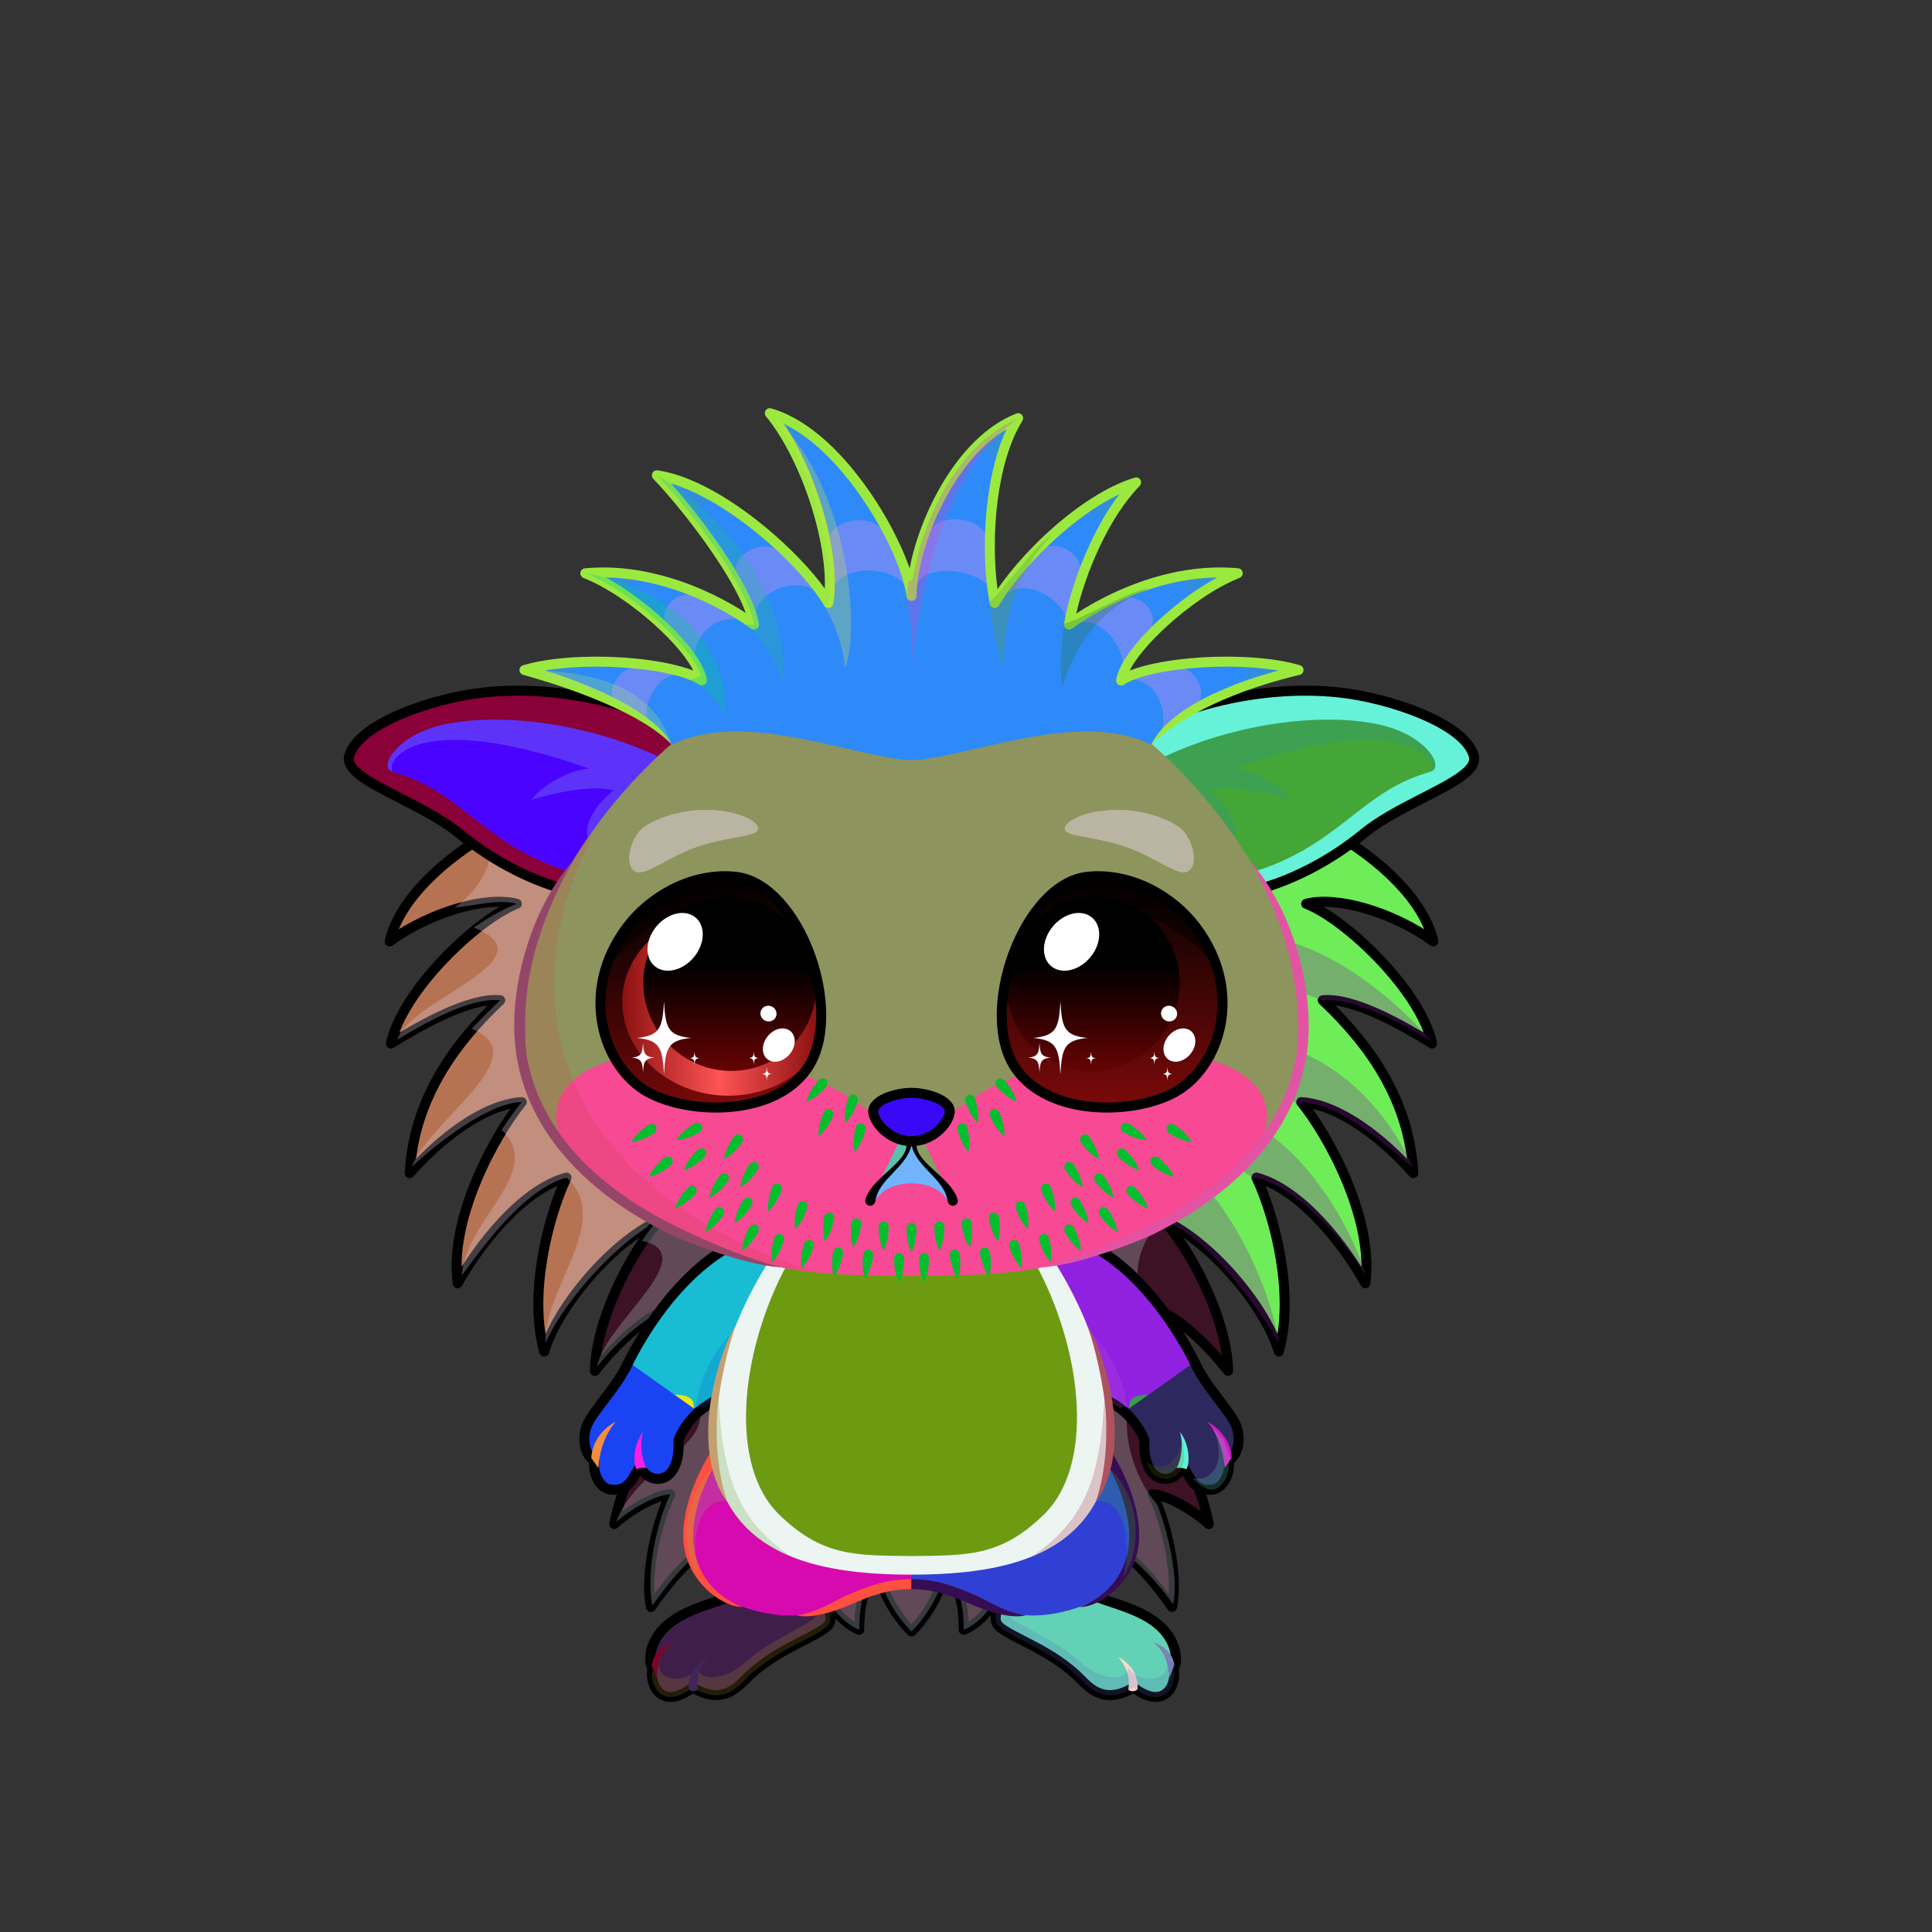 <svg xmlns="http://www.w3.org/2000/svg" xmlns:xlink="http://www.w3.org/1999/xlink" style="shape-rendering:geometricPrecision; text-rendering:geometricPrecision; image-rendering:optimizeQuality; fill-rule:evenodd; clip-rule:evenodd" version="1.1" viewBox="0 0 29000 29000" xml:space="preserve"><rect x="0" y="0" width="29000" height="29000" fill="#333333" stroke="none"/><defs><style type="text/css">.HairBack-Hedgehog2fil6 {fill:url(#HairBack-Hedgehog2id26)}
.HairBack-Hedgehog2fil7 {fill:#fffffd;fill-opacity:0.502}
.HairBack-Hedgehog2fil8 {fill:url(#HairBack-Hedgehog2id76)}
.HairBack-Hedgehog2fil2 {fill:black;fill-opacity:0.302}
.HairBack-Hedgehog2fil4 {fill:none}
.HairBack-Hedgehog2str0 {stroke:black;stroke-width:150;stroke-linecap:round;stroke-linejoin:round}
.Tail-Hedgehog2fil31 {fill:url(#Tail-Hedgehog2id34)}
.Tail-Hedgehog2fil7 {fill:#fffffd;fill-opacity:0.502}
.Tail-Hedgehog2fil2 {fill:black;fill-opacity:0.302}
.Tail-Hedgehog2fil4 {fill:none}
.Tail-Hedgehog2str0 {stroke:black;stroke-width:150;stroke-linecap:round;stroke-linejoin:round}
.RightFoot-Hedgehog0fil43 {fill:black}
.RightFoot-Hedgehog0fil11 {fill:black;fill-opacity:0.2}
.RightFoot-Hedgehog0fil42 {fill:#ffffff}
.RightFoot-Hedgehog0str0 {stroke:black;stroke-width:150;stroke-linecap:round;stroke-linejoin:round}
.RightLeg-Hedgehog0fil48 {fill:url(#RightLeg-Hedgehog0id47)}
.RightLeg-Hedgehog0fil10 {fill:black;fill-rule:nonzero}
.RightLeg-Hedgehog0fil11 {fill:black;fill-opacity:0.2}
.LeftFoot-Hedgehog0fil11 {fill:black;fill-opacity:0.2}
.LeftFoot-Hedgehog0fil43 {fill:black}
.LeftFoot-Hedgehog0fil42 {fill:#ffffff}
.LeftFoot-Hedgehog0str0 {stroke:black;stroke-width:150;stroke-linecap:round;stroke-linejoin:round}
.LeftLeg-Hedgehog0fil53 {fill:url(#LeftLeg-Hedgehog0id5)}
.LeftLeg-Hedgehog0fil10 {fill:black;fill-rule:nonzero}
.LeftLeg-Hedgehog0fil11 {fill:black;fill-opacity:0.2}
.RightHand-Hedgehog0fil11 {fill:black;fill-opacity:0.2}
.RightHand-Hedgehog0fil56 {fill:url(#RightHand-Hedgehog0id68)}
.RightHand-Hedgehog0str0 {stroke:black;stroke-width:150;stroke-linecap:round;stroke-linejoin:round}
.RightPaw-Hedgehog0fil61 {fill:#fff9de}
.RightPaw-Hedgehog0fil43 {fill:black}
.RightPaw-Hedgehog0fil11 {fill:black;fill-opacity:0.2}
.RightPaw-Hedgehog0fil4 {fill:none}
.RightPaw-Hedgehog0str0 {stroke:black;stroke-width:150;stroke-linecap:round;stroke-linejoin:round}
.LeftHand-Hedgehog0fil11 {fill:black;fill-opacity:0.2}
.LeftHand-Hedgehog0fil64 {fill:url(#LeftHand-Hedgehog0id78)}
.LeftHand-Hedgehog0str0 {stroke:black;stroke-width:150;stroke-linecap:round;stroke-linejoin:round}
.Body-Hedgehog1fil67 {fill:url(#Body-Hedgehog1id9)}
.Body-Hedgehog1fil11 {fill:black;fill-opacity:0.2}
.Body-Hedgehog1fil68 {fill:url(#Body-Hedgehog1id42)}
.Body-Hedgehog1fil10 {fill:black;fill-rule:nonzero}
.LeftPaw-Hedgehog0fil72 {fill:#fff9de}
.LeftPaw-Hedgehog0fil11 {fill:black;fill-opacity:0.2}
.LeftPaw-Hedgehog0fil43 {fill:black}
.LeftPaw-Hedgehog0fil4 {fill:none}
.LeftPaw-Hedgehog0str0 {stroke:black;stroke-width:150;stroke-linecap:round;stroke-linejoin:round}
.Ears-Hedgehog8fil108 {fill:url(#Ears-Hedgehog8id165)}
.Ears-Hedgehog8fil11 {fill:black;fill-opacity:0.2}
.Ears-Hedgehog8fil110 {fill:url(#Ears-Hedgehog8id166)}
.Ears-Hedgehog8fil107 {fill:url(#Ears-Hedgehog8id168)}
.Ears-Hedgehog8str1 {stroke:black;stroke-width:150}
.Ears-Hedgehog8fil109 {fill:url(#Ears-Hedgehog8id169)}
.Head-Hedgehog4fil111 {fill:url(#Head-Hedgehog4id4)}
.Head-Hedgehog4fil115 {fill:url(#Head-Hedgehog4id69)}
.Head-Hedgehog4fil11 {fill:black;fill-opacity:0.2}
.Head-Hedgehog4fil10 {fill:black;fill-rule:nonzero}
.Mouth-Hedgehog6fil43 {fill:black}
.Mouth-Hedgehog6fil4 {fill:none}
.Mouth-Hedgehog6str0 {stroke:black;stroke-width:150;stroke-linecap:round;stroke-linejoin:round}
.Eyes-Hedgehog3fil141 {fill:url(#Eyes-Hedgehog3id163)}
.Eyes-Hedgehog3fil142 {fill:url(#Eyes-Hedgehog3id45)}
.Eyes-Hedgehog3fil143 {fill:url(#Eyes-Hedgehog3id131)}
.Eyes-Hedgehog3fil124 {fill:#e9e2cb}
.Eyes-Hedgehog3fil11 {fill:black;fill-opacity:0.2}
.Eyes-Hedgehog3fil128 {fill:black;fill-opacity:0.502}
.Eyes-Hedgehog3fil121 {fill:white}
.Eyes-Hedgehog3fil144 {fill:url(#Eyes-Hedgehog3id51)}
.Eyes-Hedgehog3fil145 {fill:url(#Eyes-Hedgehog3id104)}
.Eyes-Hedgehog3fil4 {fill:none}
.Eyes-Hedgehog3str1 {stroke:black;stroke-width:150}
.Moustache-Hedgehog4fil178 {fill:url(#Moustache-Hedgehog4id2)}
.Nose-Hedgehog0fil186 {fill:url(#Nose-Hedgehog0id133)}
.Nose-Hedgehog0str0 {stroke:black;stroke-width:150;stroke-linecap:round;stroke-linejoin:round}
.Hair-Hedgehog2fil189 {fill:url(#Hair-Hedgehog2id7)}
.Hair-Hedgehog2fil7 {fill:#fffffd;fill-opacity:0.502}
.Hair-Hedgehog2fil10 {fill:black;fill-rule:nonzero}
.Hair-Hedgehog2fil2 {fill:black;fill-opacity:0.302}
</style><linearGradient gradientUnits="userSpaceOnUse" id="HairBack-Hedgehog2id26" x1="21592" x2="15642" y1="16347.6" y2="16618">
   <stop offset="0" style="stop-opacity:1; stop-color:#f6f3eb"/>
   <stop offset="0.502" style="stop-opacity:1; stop-color:#fffdf7"/>
   <stop offset="1" style="stop-opacity:1; stop-color:#e9e2cb"/>
  </linearGradient><linearGradient gradientUnits="userSpaceOnUse" id="HairBack-Hedgehog2id76" x1="5771.84" x2="11721.8" xlink:href="#HairBack-Hedgehog2id26" y1="16347.6" y2="16618">
  </linearGradient><linearGradient gradientUnits="userSpaceOnUse" id="Tail-Hedgehog2id34" x1="13681.9" x2="13681.9" y1="18011.3" y2="24488.9">
   <stop offset="0" style="stop-opacity:1; stop-color:#e9e2cb"/>
   <stop offset="0.271" style="stop-opacity:1; stop-color:#fffdf7"/>
   <stop offset="1" style="stop-opacity:1; stop-color:#f6f3eb"/>
  </linearGradient><linearGradient gradientUnits="objectBoundingBox" id="RightLeg-Hedgehog0id47" x1="50%" x2="50%" xlink:href="#RightLeg-Hedgehog0id5" y1="100%" y2="0%">
  </linearGradient><linearGradient gradientUnits="objectBoundingBox" id="LeftLeg-Hedgehog0id5" x1="50%" x2="50%" y1="100%" y2="0%">
   <stop offset="0" style="stop-opacity:1; stop-color:#ffffff"/>
   <stop offset="0.212" style="stop-opacity:1; stop-color:#ffffff"/>
   <stop offset="1" style="stop-opacity:1; stop-color:#fff9de"/>
  </linearGradient><linearGradient gradientUnits="objectBoundingBox" id="RightHand-Hedgehog0id68" x1="30.208%" x2="69.792%" y1="5.019%" y2="94.98%">
   <stop offset="0" style="stop-opacity:1; stop-color:#d9d2b2"/>
   <stop offset="0.141" style="stop-opacity:1; stop-color:#d9d2b2"/>
   <stop offset="0.71" style="stop-opacity:1; stop-color:#fff9de"/>
   <stop offset="1" style="stop-opacity:1; stop-color:#fff9de"/>
  </linearGradient><linearGradient gradientUnits="objectBoundingBox" id="LeftHand-Hedgehog0id78" x1="69.792%" x2="30.208%" xlink:href="#LeftHand-Hedgehog0id68" y1="5.019%" y2="94.98%">
  </linearGradient><linearGradient gradientUnits="objectBoundingBox" id="Body-Hedgehog1id9" x1="50%" x2="50%" y1="0%" y2="100%">
   <stop offset="0" style="stop-opacity:1; stop-color:#d9d2b2"/>
   <stop offset="0.102" style="stop-opacity:1; stop-color:#d9d2b2"/>
   <stop offset="0.349" style="stop-opacity:1; stop-color:#fff9de"/>
   <stop offset="1" style="stop-opacity:1; stop-color:#ffffff"/>
  </linearGradient><linearGradient gradientUnits="userSpaceOnUse" id="Body-Hedgehog1id42" x1="13681.9" x2="13681.9" y1="23357" y2="18656">
   <stop offset="0" style="stop-opacity:1; stop-color:#ffffff"/>
   <stop offset="0.631" style="stop-opacity:1; stop-color:#ffffff"/>
   <stop offset="1" style="stop-opacity:1; stop-color:#fff9de"/>
  </linearGradient><linearGradient gradientUnits="userSpaceOnUse" id="Ears-Hedgehog8id165" x1="6765.77" x2="9243.47" xlink:href="#Ears-Hedgehog8id24" y1="11170.9" y2="12823.3">
  </linearGradient><linearGradient gradientUnits="userSpaceOnUse" id="Ears-Hedgehog8id166" x1="20598.1" x2="18120.4" xlink:href="#Ears-Hedgehog8id24" y1="11170.9" y2="12823.3">
  </linearGradient><linearGradient gradientUnits="userSpaceOnUse" id="Ears-Hedgehog8id168" x1="6204.42" x2="9422.5" xlink:href="#Ears-Hedgehog8id19" y1="11108.6" y2="12705.4">
  </linearGradient><linearGradient gradientUnits="userSpaceOnUse" id="Ears-Hedgehog8id169" x1="21159.4" x2="17941.4" xlink:href="#Ears-Hedgehog8id19" y1="11108.6" y2="12705.4">
  </linearGradient><linearGradient gradientUnits="objectBoundingBox" id="Head-Hedgehog4id4" x1="50%" x2="50%" y1="100%" y2="0%">
   <stop offset="0" style="stop-opacity:1; stop-color:#d9d2b2"/>
   <stop offset="0.251" style="stop-opacity:1; stop-color:#fff9de"/>
   <stop offset="0.761" style="stop-opacity:1; stop-color:#ffffff"/>
   <stop offset="1" style="stop-opacity:1; stop-color:#ffffff"/>
  </linearGradient><linearGradient gradientUnits="userSpaceOnUse" id="Head-Hedgehog4id69" x1="13681.9" x2="13681.9" xlink:href="#Head-Hedgehog4id56" y1="19144.6" y2="15785">
  </linearGradient><linearGradient gradientUnits="objectBoundingBox" id="Eyes-Hedgehog3id163" x1="62.182%" x2="37.818%" xlink:href="#Eyes-Hedgehog3id0" y1="96.619%" y2="3.381%">
  </linearGradient><linearGradient gradientUnits="objectBoundingBox" id="Eyes-Hedgehog3id45" x1="0%" x2="100%" xlink:href="#Eyes-Hedgehog3id43" y1="50%" y2="50%">
  </linearGradient><linearGradient gradientUnits="userSpaceOnUse" id="Eyes-Hedgehog3id131" x1="10954.5" x2="10954.5" xlink:href="#Eyes-Hedgehog3id75" y1="13473.2" y2="16074.8">
  </linearGradient><linearGradient gradientUnits="objectBoundingBox" id="Eyes-Hedgehog3id51" x1="50%" x2="50%" xlink:href="#Eyes-Hedgehog3id0" y1="100%" y2="0%">
  </linearGradient><linearGradient gradientUnits="userSpaceOnUse" id="Eyes-Hedgehog3id104" x1="16409.3" x2="16409.3" xlink:href="#Eyes-Hedgehog3id75" y1="13473.2" y2="16074.8">
  </linearGradient><linearGradient gradientUnits="userSpaceOnUse" id="Moustache-Hedgehog4id2" x1="13682" x2="13682" y1="16187.6" y2="19250.2">
   <stop offset="0" style="stop-opacity:1; stop-color:#f6f3eb"/>
   <stop offset="0.369" style="stop-opacity:1; stop-color:#f6f3eb"/>
   <stop offset="1" style="stop-opacity:1; stop-color:#dbd3bd"/>
  </linearGradient><linearGradient gradientUnits="userSpaceOnUse" id="Nose-Hedgehog0id133" x1="13681.9" x2="13681.9" y1="16404" y2="17128.6">
   <stop offset="0" style="stop-opacity:1; stop-color:#FFCCCC"/>
   <stop offset="1" style="stop-opacity:1; stop-color:#B37173"/>
  </linearGradient><linearGradient gradientUnits="userSpaceOnUse" id="Hair-Hedgehog2id7" x1="13681.9" x2="13681.9" y1="6201.88" y2="11406.7">
   <stop offset="0" style="stop-opacity:1; stop-color:#e9e2cb"/>
   <stop offset="0.549" style="stop-opacity:1; stop-color:#fffdf7"/>
   <stop offset="1" style="stop-opacity:1; stop-color:#f6f3eb"/>
  </linearGradient><linearGradient gradientUnits="objectBoundingBox" id="RightLeg-Hedgehog0id5" x1="50%" x2="50%" y1="100%" y2="0%">
   <stop offset="0" style="stop-opacity:1; stop-color:#ffffff"/>
   <stop offset="0.212" style="stop-opacity:1; stop-color:#ffffff"/>
   <stop offset="1" style="stop-opacity:1; stop-color:#fff9de"/>
  </linearGradient><linearGradient gradientUnits="objectBoundingBox" id="LeftHand-Hedgehog0id68" x1="30.208%" x2="69.792%" y1="5.019%" y2="94.98%">
   <stop offset="0" style="stop-opacity:1; stop-color:#d9d2b2"/>
   <stop offset="0.141" style="stop-opacity:1; stop-color:#d9d2b2"/>
   <stop offset="0.71" style="stop-opacity:1; stop-color:#fff9de"/>
   <stop offset="1" style="stop-opacity:1; stop-color:#fff9de"/>
  </linearGradient><linearGradient gradientUnits="userSpaceOnUse" id="Ears-Hedgehog8id24" x1="8144.15" x2="9871.83" y1="11080" y2="12905.1">
   <stop offset="0" style="stop-opacity:1; stop-color:#F2E6E6"/>
   <stop offset="1" style="stop-opacity:1; stop-color:#B58383"/>
  </linearGradient><linearGradient gradientUnits="userSpaceOnUse" id="Ears-Hedgehog8id19" x1="7036.34" x2="11425" y1="22075" y2="13053.8">
   <stop offset="0" style="stop-opacity:1; stop-color:#e9e2cb"/>
   <stop offset="1" style="stop-opacity:1; stop-color:#d9d2b2"/>
  </linearGradient><linearGradient gradientUnits="userSpaceOnUse" id="Head-Hedgehog4id56" x1="22261" x2="15366.7" y1="21932.8" y2="15038.5">
   <stop offset="0" style="stop-opacity:1; stop-color:#f2f2e4"/>
   <stop offset="1" style="stop-opacity:1; stop-color:#fffffd"/>
  </linearGradient><linearGradient gradientUnits="userSpaceOnUse" id="Eyes-Hedgehog3id0" x1="10654.3" x2="10654.3" y1="16581.4" y2="13705.6">
   <stop offset="0" style="stop-opacity:1; stop-color:#800a0a"/>
   <stop offset="1" style="stop-opacity:1; stop-color:black"/>
  </linearGradient><linearGradient gradientUnits="userSpaceOnUse" id="Eyes-Hedgehog3id43" x1="9336.13" x2="12327.3" y1="15064.6" y2="15064.6">
   <stop offset="0" style="stop-opacity:1; stop-color:#800a0a"/>
   <stop offset="0.502" style="stop-opacity:1; stop-color:#ff5454"/>
   <stop offset="1" style="stop-opacity:1; stop-color:#800a0a"/>
  </linearGradient><linearGradient gradientUnits="userSpaceOnUse" id="Eyes-Hedgehog3id75" x1="16987" x2="16987" y1="13705.8" y2="15976.6">
   <stop offset="0" style="stop-opacity:1; stop-color:black"/>
   <stop offset="0.4" style="stop-opacity:1; stop-color:black"/>
   <stop offset="1" style="stop-opacity:1; stop-color:#660303"/>
  </linearGradient></defs><g id="HairBack-Hedgehog2">
 <animateTransform additive="sum" attributeName="transform" dur="10" repeatCount="indefinite" type="translate" values="0;0 200;0;0 200;0;0 200;0;0 200;0"/>
  <path class="HairBack-Hedgehog2fil6" d="M17820 11951c1108,-270 3409,948 3695,2179 -619,-445 -1455,-683 -1909,-564 597,230 1721,1305 1890,2098 -460,-285 -1189,-695 -1641,-650 745,702 1301,1538 1359,2595 -409,-469 -1083,-1028 -1682,-1066 408,499 1094,1754 962,2719 -291,-527 -948,-1403 -1634,-1586 274,581 576,1743 336,2612 -200,-677 -1043,-1687 -1790,-1997 82,563 213,1953 -48,2762 -430,-907 -1085,-2379 -1639,-3150 2186,-867 3009,-2237 2101,-5952z" style="fill:#6937e6"/>
  <path class="HairBack-Hedgehog2fil7" d="M20575 12876c190,149 362,308 506,475 -132,39 -265,219 -164,410 1,10 2,20 2,30 -228,-102 -461,-176 -676,-217 -255,-140 26,-767 332,-698zm-62 1330c161,152 319,320 459,495 -215,126 -281,313 -210,555 -219,-103 -441,-188 -639,-225 -215,-250 79,-807 390,-825zm78 1650c128,185 239,377 332,580 -290,60 -391,257 -357,551 -1,4 -2,9 -3,13 -180,-136 -373,-255 -566,-338 0,0 0,0 0,0 -56,-515 156,-771 594,-806zm-515 1562c93,190 179,394 251,604 -238,5 -375,146 -418,411 -115,-131 -239,-257 -369,-368 68,-370 234,-602 536,-647zm-943 1043c67,265 119,554 140,845 -205,-95 -353,-24 -429,258 -5,1 -10,2 -16,3 -158,-231 -351,-462 -560,-667 2,-2 4,-4 6,-5 192,-409 461,-574 835,-411 8,-8 16,-15 24,-23z" style="fill:#ffd3ac"/>
  <path class="HairBack-Hedgehog2fil4 HairBack-Hedgehog2str0" d="M17820 11951c1108,-270 3409,948 3695,2179 -619,-445 -1455,-683 -1909,-564 597,230 1721,1305 1890,2098 -460,-285 -1189,-695 -1641,-650 745,702 1301,1538 1359,2595 -409,-469 -1083,-1028 -1682,-1066 408,499 1094,1754 962,2719 -291,-527 -948,-1403 -1634,-1586 274,581 576,1743 336,2612 -200,-677 -1043,-1687 -1790,-1997 82,563 213,1953 -48,2762 -430,-907 -1085,-2379 -1639,-3150 2186,-867 3009,-2237 2101,-5952z" style="fill:#6eed58"/>
  <path class="HairBack-Hedgehog2fil8" d="M9544 11951c-1108,-270 -3409,948 -3695,2179 619,-445 1455,-683 1909,-564 -597,230 -1722,1305 -1890,2098 460,-285 1189,-695 1641,-650 -745,702 -1301,1538 -1359,2595 409,-469 1082,-1028 1682,-1066 -408,499 -1095,1754 -962,2719 291,-527 948,-1403 1634,-1586 -274,581 -576,1743 -336,2612 200,-677 1043,-1687 1790,-1997 -82,563 -213,1953 48,2762 430,-907 1085,-2379 1638,-3150 -2186,-867 -3008,-2237 -2100,-5952z" style="fill:#19f237"/>
  <path class="HairBack-Hedgehog2fil7" d="M6789 12876c-190,149 -362,308 -507,475 132,39 266,219 164,410 0,10 -1,20 -1,30 228,-102 461,-176 676,-217 255,-140 -26,-767 -332,-698zm62 1330c-161,152 -319,320 -459,495 215,126 281,313 210,555 219,-103 441,-188 638,-225 216,-250 -79,-807 -389,-825zm-78 1650c-128,185 -240,377 -332,580 290,60 391,257 357,551 1,4 2,9 3,13 180,-136 373,-255 566,-338 0,0 0,0 0,0 56,-515 -156,-771 -594,-806zm515 1562c-93,190 -180,394 -251,604 238,5 375,146 418,411 115,-131 239,-257 369,-368 -68,-370 -234,-602 -536,-647zm943 1043c-67,265 -119,554 -140,845 205,-95 353,-24 429,258 5,1 10,2 16,3 158,-231 351,-462 560,-667 -2,-2 -4,-4 -6,-5 -192,-409 -462,-574 -835,-411 -8,-8 -16,-15 -24,-23z" style="fill:#f6016e"/>
  <path class="HairBack-Hedgehog2fil4 HairBack-Hedgehog2str0" d="M9544 11951c-1108,-270 -3409,948 -3695,2179 619,-445 1455,-683 1909,-564 -597,230 -1722,1305 -1890,2098 460,-285 1189,-695 1641,-650 -745,702 -1301,1538 -1359,2595 409,-469 1082,-1028 1682,-1066 -408,499 -1095,1754 -962,2719 291,-527 948,-1403 1634,-1586 -274,581 -576,1743 -336,2612 200,-677 1043,-1687 1790,-1997 -82,563 -213,1953 48,2762 430,-907 1085,-2379 1638,-3150 -2186,-867 -3008,-2237 -2100,-5952z" style="fill:#b67353"/>
  <path class="HairBack-Hedgehog2fil2" d="M21489 15633c-460,-285 -1182,-664 -1634,-619 -196,-68 -391,-137 -586,-205 -22,291 -44,582 -66,874 859,224 1605,944 2006,1842 -349,-288 -1093,-974 -1677,-982 93,114 -191,-50 -257,-78 -154,135 -309,270 -463,405 866,482 1486,1589 1691,2279 -314,-497 -957,-1290 -1643,-1473 40,84 -364,-202 -413,-232 -218,26 -435,52 -653,78 662,526 1264,1751 1405,2642 -265,-458 -975,-1480 -1590,-1780 -273,-248 -546,-496 -819,-745 78,-150 156,-300 234,-450 651,-512 1038,-1193 1136,-2185 226,-434 517,-517 743,-952 904,61 1938,825 2586,1581z" style="fill:#8622a1"/>
  <path class="HairBack-Hedgehog2fil2" d="M9544 11951c-15,-4 -30,-7 -45,-10 -335,15 -669,31 -1003,47 -500,116 -1024,347 -1450,633 590,17 190,722 -224,1003 339,-35 660,-131 936,-58 -189,73 -417,197 -646,357 1193,476 -970,1082 -1148,1683 457,-276 1098,-636 1545,-592 -157,148 -300,290 -428,429 994,397 -619,1354 -901,2072 387,-359 1155,-966 1652,-972 -98,120 -202,262 -302,417 662,624 -550,1350 -598,2186 297,-407 932,-1299 1572,-1470 713,638 -359,1684 -315,2478 311,-681 1158,-1603 1769,-1863 -82,563 -191,1942 60,2717 418,-828 1073,-2334 1626,-3105 -2186,-867 -3008,-2237 -2100,-5952z" style="fill:#decede"/>
 </g><g id="Tail-Hedgehog2">
 <animateTransform additive="sum" attributeName="transform" dur="10" repeatCount="indefinite" type="translate" values="0;0 200;0;0 200;0;0 200;0;0 200;0"/>
  <g id="_1891249957056">
   <path class="Tail-Hedgehog2fil31" d="M10243 18011c-510,276 -1301,1651 -1313,2567 410,-525 981,-1007 1303,-953 -321,180 -1068,1362 -1084,1879 287,-215 882,-539 1290,-522 -498,400 -1015,875 -1220,1895 189,-173 601,-437 842,-446 -218,450 -387,1240 -290,1690 188,-264 604,-831 979,-940 384,-112 1462,128 1523,454 62,326 324,707 625,829 1,-287 30,-617 271,-889 96,379 296,699 513,914 217,-215 416,-535 513,-914 241,272 270,602 271,889 301,-122 563,-503 625,-829 61,-326 1138,-566 1523,-454 375,109 790,676 979,940 97,-450 -72,-1240 -290,-1690 241,9 653,273 842,446 -206,-1020 -722,-1495 -1220,-1895 408,-17 1002,307 1290,522 -16,-517 -763,-1699 -1084,-1879 322,-54 893,428 1303,953 -12,-916 -803,-2291 -1313,-2567 -670,147 -2745,630 -3415,776l-24 -5 -24 5c-670,-146 -2745,-629 -3415,-776z" style="fill:#313b36"/>
   <path class="Tail-Hedgehog2fil7" d="M18000 19122c85,167 163,341 229,516 -209,120 -266,273 -248,444 -126,-119 -255,-222 -377,-300 -59,-316 102,-521 396,-660zm-369 1070c113,167 224,353 319,538 -168,60 -240,337 -190,492 1,1 1,3 2,5 -128,-66 -266,-126 -401,-170 -263,-233 29,-891 270,-865zm-26 1452c119,154 228,330 321,536 -182,-17 -335,203 -232,375 1,4 2,8 3,12 -142,-76 -285,-132 -394,-136 28,58 55,122 81,190 -29,-66 -58,-132 -88,-198 -143,-241 83,-766 309,-779zm-168 1125c64,195 117,412 149,625 -157,-95 -399,18 -413,198 -164,-177 -347,-336 -524,-400 -11,-273 526,-547 788,-423z" style="fill:#c6f43b"/>
   <path class="Tail-Hedgehog2fil7" d="M9364 19122c-85,167 -163,341 -229,516 209,120 266,273 248,444 126,-119 255,-222 377,-300 59,-316 -102,-521 -396,-660zm369 1070c-113,167 -224,353 -319,538 167,60 240,337 190,492 -1,1 -2,3 -2,5 128,-66 265,-126 401,-170 263,-233 -29,-891 -270,-865zm26 1452c-119,154 -228,330 -321,536 181,-17 334,203 232,375 -1,4 -2,8 -3,12 142,-76 285,-132 394,-136 -28,58 -56,122 -82,190 30,-66 59,-132 88,-198 144,-241 -82,-766 -308,-779zm168 1125c-64,195 -117,412 -149,625 157,-95 398,18 413,198 163,-177 347,-336 523,-400 12,-273 -525,-547 -787,-423z" style="fill:#a0acd9"/>
   <path class="Tail-Hedgehog2fil4 Tail-Hedgehog2str0" d="M10243 18011c-510,276 -1301,1651 -1313,2567 410,-525 981,-1007 1303,-953 -321,180 -1068,1362 -1084,1879 287,-215 882,-539 1290,-522 -498,400 -1015,875 -1220,1895 189,-173 601,-437 842,-446 -218,450 -387,1240 -290,1690 188,-264 604,-831 979,-940 384,-112 1462,128 1523,454 62,326 324,707 625,829 1,-287 30,-617 271,-889 96,379 296,699 513,914 217,-215 416,-535 513,-914 241,272 270,602 271,889 301,-122 563,-503 625,-829 61,-326 1138,-566 1523,-454 375,109 790,676 979,940 97,-450 -72,-1240 -290,-1690 241,9 653,273 842,446 -206,-1020 -722,-1495 -1220,-1895 408,-17 1002,307 1290,522 -16,-517 -763,-1699 -1084,-1879 322,-54 893,428 1303,953 -12,-916 -803,-2291 -1313,-2567 -670,147 -2745,630 -3415,776l-24 -5 -24 5c-670,-146 -2745,-629 -3415,-776z" style="fill:#3d1225"/>
   <path class="Tail-Hedgehog2fil2" d="M10194 18040c-189,117 -385,325 -560,585 941,205 -567,1240 -671,1891 359,-464 968,-947 1263,-897 748,498 -959,1254 -992,1822 204,-156 895,-485 1143,-474 552,662 -806,977 -1127,1878 190,-172 570,-405 811,-414 -218,450 -366,1218 -269,1668 189,-263 583,-809 958,-918 384,-112 1462,128 1523,454 62,326 324,707 625,829 1,-287 30,-617 271,-889 96,379 296,699 513,914 217,-215 416,-535 513,-914 241,272 270,602 271,889 301,-122 563,-503 625,-829 61,-326 1138,-566 1523,-454 375,109 808,636 996,899 86,-400 -84,-1099 -241,-1499 -437,-505 -544,-1267 -391,-1587 -194,-563 -120,-1249 224,-1321 -243,-477 -133,-1056 271,-1375 -117,-125 -236,-224 -352,-287 -670,147 -2745,630 -3415,776 -8,-2 -16,-3 -24,-5 -8,2 -16,3 -24,5 -648,-142 -2611,-598 -3345,-760 -40,4 -79,9 -119,13z" style="fill:#b5c8ca"/>
  </g>
 </g><g id="RightFoot-Hedgehog0">
  <path class="RightFoot-Hedgehog0fil42 RightFoot-Hedgehog0str0" d="M17616 25049c58,229 -133,641 -602,281 -416,252 -643,30 -786,-117 -427,-437 -1001,-608 -1224,-792 -174,-144 96,-471 85,-641 326,80 773,48 1052,-20 166,306 1110,284 1425,840 100,176 108,360 50,449z" style="fill:#63d1b5"/>
  <path class="RightFoot-Hedgehog0fil43" d="M17075 25357c18,-210 -100,-383 -289,-485 131,162 175,299 151,492 36,28 93,34 138,-7z" style="fill:#f7d8d0"/>
  <path class="RightFoot-Hedgehog0fil43" d="M17627 24985c-28,-165 -141,-261 -310,-338 177,173 216,307 240,534 21,-62 50,-133 70,-196z" style="fill:#7d83b7"/>
  <path class="RightFoot-Hedgehog0fil11" d="M17616 25049c58,229 -133,641 -602,281 -416,252 -643,30 -786,-117 -427,-437 -1001,-608 -1224,-792 -111,-92 -42,-257 20,-409 59,405 671,455 1222,959 269,246 667,277 693,61 92,226 704,254 554,-143 42,29 93,66 147,105 -6,21 -14,40 -24,55z" style="fill:#5767bf"/>
 </g><g id="LeftFoot-Hedgehog0">
  <path class="LeftFoot-Hedgehog0fil42 LeftFoot-Hedgehog0str0" d="M9796 25049c-58,229 132,641 602,281 416,252 642,30 786,-117 427,-437 1000,-608 1223,-792 175,-144 -96,-471 -84,-641 -326,80 -774,48 -1053,-20 -166,306 -1110,284 -1425,840 -100,176 -108,360 -49,449z" style="fill:#3f1e4a"/>
  <path class="LeftFoot-Hedgehog0fil11" d="M9796 25049c-58,229 132,641 602,281 416,252 642,30 786,-117 427,-437 1000,-608 1223,-792 111,-92 42,-257 -20,-409 -59,405 -671,455 -1222,959 -268,246 -666,277 -692,61 -93,226 -705,254 -554,-143 -43,29 -94,66 -148,105 6,21 14,40 25,55z" style="fill:#b1981f"/>
  <path class="LeftFoot-Hedgehog0fil43" d="M10337 25357c-19,-210 99,-383 288,-485 -131,162 -175,299 -151,492 -35,28 -93,34 -137,-7z" style="fill:#402559"/>
  <path class="LeftFoot-Hedgehog0fil43" d="M9784 24985c29,-165 142,-261 311,-338 -178,173 -217,307 -241,534 -20,-62 -49,-133 -70,-196z" style="fill:#7a0528"/>
 </g><g id="RightLeg-Hedgehog0">
  <path class="RightLeg-Hedgehog0fil48" d="M13668 23779c967,1 1275,748 2492,357 1135,-365 1011,-1425 437,-2346l-1468 -574c-289,401 -798,1265 -1461,1300l0 1263z" style="fill:#3140d4"/>
  <path class="RightLeg-Hedgehog0fil10" d="M13678 23853c373,1 647,119 917,236 100,43 536,225 802,158 -304,-37 -584,-227 -743,-296 -283,-122 -571,-246 -976,-247l0 149zm2756 -2176c149,216 274,444 364,670 100,250 156,499 152,728 -14,725 -589,997 -739,1045 276,14 875,-379 888,-1043 5,-249 -55,-517 -162,-785 -99,-250 -240,-501 -408,-739l-95 124z" style="fill:#360d52"/>
  <path class="RightLeg-Hedgehog0fil11" d="M16859 23678c291,-452 265,-1206 -216,-1646 -364,384 -390,545 -378,566 409,-250 803,197 594,1080z" style="fill:#24d31f"/>
 </g><g id="LeftLeg-Hedgehog0">
  <path class="LeftLeg-Hedgehog0fil53" d="M13678 23779c-968,1 -1266,748 -2483,357 -1135,-365 -1010,-1425 -437,-2346l1468 -574c289,401 788,1265 1452,1300l0 1263z" style="fill:#d60aaf"/>
  <path class="LeftLeg-Hedgehog0fil10" d="M13678 23853c-374,1 -648,119 -918,236 -100,43 -536,225 -802,158 304,-37 584,-227 743,-296 283,-122 571,-246 977,-247l0 149zm-2756 -2176c-150,216 -275,444 -365,670 -100,250 -156,499 -151,728 13,725 588,997 738,1045 -276,14 -875,-379 -888,-1043 -5,-249 55,-517 162,-785 99,-250 240,-501 408,-739l96 124z" style="fill:#fe5041"/>
  <path class="LeftLeg-Hedgehog0fil11" d="M10497 23678c-292,-452 -266,-1206 215,-1646 364,384 390,545 378,566 -409,-250 -803,197 -593,1080z" style="fill:#84bf68"/>
 </g><g id="RightHand-Hedgehog0">
 <animateTransform additive="sum" attributeName="transform" dur="10" repeatCount="indefinite" type="translate" values="0;0 200;0;0 200;0;0 200;0;0 200;0"/>
  <path class="RightHand-Hedgehog0fil56 RightHand-Hedgehog0str0" d="M16378 18692c699,369 1263,1150 1599,1845 252,523 -745,991 -1014,732 -193,-186 -386,-294 -613,-339 -83,-786 -377,-1485 -807,-1998 351,-62 639,-144 835,-240z" style="fill:#9121e1"/>
  <path class="RightHand-Hedgehog0fil11" d="M16936 21243c-185,-170 -370,-270 -586,-313 -47,-446 -162,-864 -332,-1237 615,434 879,1022 918,1550z" style="fill:#c05cdc"/>
 </g><g id="LeftHand-Hedgehog0">
 <animateTransform additive="sum" attributeName="transform" dur="10" repeatCount="indefinite" type="translate" values="0;0 200;0;0 200;0;0 200;0;0 200;0"/>
  <path class="LeftHand-Hedgehog0fil64 LeftHand-Hedgehog0str0" d="M10986 18692c-699,369 -1263,1150 -1599,1845 -252,523 745,991 1013,732 194,-186 387,-294 614,-339 83,-786 377,-1485 807,-1998 -351,-62 -639,-144 -835,-240z" style="fill:#18bdd3"/>
  <path class="LeftHand-Hedgehog0fil11" d="M10428 21243c184,-170 370,-270 586,-313 47,-446 162,-864 332,-1237 -615,434 -879,1022 -918,1550z" style="fill:#0059c8"/>
 </g><g id="Body-Hedgehog1">
 <animateTransform additive="sum" attributeName="transform" dur="10" repeatCount="indefinite" type="translate" values="0;0 200;0;0 200;0;0 200;0;0 200;0"/>
  <path class="Body-Hedgehog1fil67" d="M13682 23636c-1477,0 -2736,-317 -2979,-1737 -144,-843 286,-2153 892,-3046 556,109 1286,175 2087,175 801,0 1531,-66 2087,-175 606,893 1036,2203 892,3046 -243,1420 -1502,1737 -2979,1737z" style="fill:#edf5f3"/>
  <path class="Body-Hedgehog1fil11" d="M11882 23368c-610,-246 -1046,-692 -1179,-1469 -57,-332 -24,-737 73,-1161 44,1407 281,2075 1106,2630z" style="fill:#428e0b"/>
  <path class="Body-Hedgehog1fil68" d="M11767 19068c-656,1274 -828,2933 -70,3668 649,630 1135,610 1985,621 850,-11 1336,9 1985,-621 758,-735 586,-2394 -71,-3668 -317,-615 -953,-359 -1914,-359 -961,0 -1597,-256 -1915,359z" style="fill:#6c9b12"/>
  <path class="Body-Hedgehog1fil10" d="M10914 22537c-141,-186 -224,-430 -261,-694 -28,-202 -29,-416 -9,-626 35,-378 197,-1016 416,-1358 -130,315 -277,999 -296,1371 -23,438 13,904 150,1307z" style="fill:#c5a06f"/>
  <path class="Body-Hedgehog1fil11" d="M15481 23368c611,-246 1047,-692 1180,-1469 57,-332 24,-737 -73,-1161 -44,1407 -281,2075 -1107,2630z" style="fill:#8f031e"/>
  <path class="Body-Hedgehog1fil10" d="M16450 22537c249,-328 316,-836 270,-1320 -35,-378 -197,-1016 -416,-1358 130,315 277,999 296,1371 23,438 -13,904 -150,1307z" style="fill:#ae535d"/>
 </g><g id="RightPaw-Hedgehog0">
 <animateTransform additive="sum" attributeName="transform" dur="10" repeatCount="indefinite" type="translate" values="0;0 200;0;0 200;0;0 200;0;0 200;0"/>
  <path class="RightPaw-Hedgehog0fil61" d="M17864 20421c184,453 629,783 699,998 77,240 -18,466 -126,513 38,206 -104,428 -245,428 -293,0 -324,-205 -437,-341 -104,194 -282,219 -407,135 -156,-104 -201,-398 -167,-539 -32,-115 -136,-329 -216,-410 -165,-601 1086,134 899,-784z" style="fill:#379d49"/>
  <path class="RightPaw-Hedgehog0fil4 RightPaw-Hedgehog0str0" d="M17930 20445c178,390 563,759 633,974 77,240 -11,453 -119,500 27,201 -81,425 -252,441 -291,28 -324,-205 -437,-341 -99,188 -283,219 -407,135 -129,-86 -185,-306 -169,-538 -54,-150 -178,-313 -300,-425" style="fill:#2d285d"/>
  <path class="RightPaw-Hedgehog0fil43" d="M17658 22038c71,-116 109,-352 54,-541 122,143 164,426 98,556 -33,-15 -109,-28 -152,-15z" style="fill:#5df0da"/>
  <path class="RightPaw-Hedgehog0fil43" d="M18383 22035c-21,-280 -114,-523 -262,-696 185,99 351,283 368,545 -35,48 -71,103 -106,151z" style="fill:#d11bc2"/>
  <path class="RightPaw-Hedgehog0fil11" d="M17726 22066c-105,150 -264,165 -378,88 -68,-45 -114,-125 -143,-214 212,167 465,72 544,-351 10,106 19,211 29,317 -17,53 -35,106 -52,160z" style="fill:#667c11"/>
  <path class="RightPaw-Hedgehog0fil11" d="M18473 21910c-12,10 -24,17 -36,22 38,206 -104,428 -245,428 -120,0 -240,-124 -296,-175 326,81 529,-299 303,-766 56,64 111,127 167,191 35,100 71,200 107,300z" style="fill:#60f5c6"/>
 </g><g id="LeftPaw-Hedgehog0">
 <animateTransform additive="sum" attributeName="transform" dur="10" repeatCount="indefinite" type="translate" values="0;0 200;0;0 200;0;0 200;0;0 200;0"/>
  <path class="LeftPaw-Hedgehog0fil72" d="M9500 20421c-184,453 -629,783 -699,998 -78,240 18,466 125,513 -37,206 105,428 246,428 293,0 324,-205 437,-341 104,194 282,219 407,135 156,-104 201,-398 167,-539 32,-115 136,-329 216,-410 165,-601 -1086,134 -899,-784z" style="fill:#ebea08"/>
  <path class="LeftPaw-Hedgehog0fil11" d="M9638 22066c105,150 264,165 378,88 67,-45 114,-125 143,-214 -212,167 -465,72 -544,-351 -10,106 -19,211 -29,317 17,53 34,106 52,160z" style="fill:#ab7795"/>
  <path class="LeftPaw-Hedgehog0fil11" d="M8891 21910c12,10 23,17 35,22 -37,206 105,428 246,428 120,0 240,-124 296,-175 -326,81 -529,-299 -304,-766 -55,64 -110,127 -166,191 -35,100 -71,200 -107,300z" style="fill:#75c290"/>
  <path class="LeftPaw-Hedgehog0fil4 LeftPaw-Hedgehog0str0" d="M9434 20445c-179,390 -563,759 -633,974 -78,240 11,453 119,500 -27,201 81,425 252,441 291,28 324,-205 437,-341 99,188 282,219 407,135 128,-86 184,-306 169,-538 54,-150 178,-313 300,-425" style="fill:#1a43f4"/>
  <path class="LeftPaw-Hedgehog0fil43" d="M8981 22035c21,-280 114,-523 262,-696 -185,99 -351,283 -368,545 35,48 71,103 106,151z" style="fill:#f08e42"/>
  <path class="LeftPaw-Hedgehog0fil43" d="M9706 22038c-71,-116 -109,-352 -54,-541 -122,143 -164,426 -98,556 33,-15 108,-28 152,-15z" style="fill:#fd1de3"/>
 </g><g id="Ears-Hedgehog8">
 <animateTransform additive="sum" attributeName="transform" dur="10" repeatCount="indefinite" type="translate" values="0;0 200;0;0 200;0;0 200;0;0 200;0"/>
  <path class="Ears-Hedgehog8fil107 Ears-Hedgehog8str1" d="M10169 13076c-762,746 -2261,267 -3274,-564 -614,-504 -1758,-809 -1653,-1169 141,-486 1259,-865 2012,-948 1297,-142 2657,292 3138,707 -585,599 -211,1080 -223,1974z" style="fill:#8a0038"/>
  <path class="Ears-Hedgehog8fil108" d="M9926 13150c-304,43 -948,112 -1622,-148 -1108,-427 -1424,-1140 -2409,-1417 -220,-62 44,-516 671,-685 859,-231 2400,-64 3625,614 -417,487 -253,1070 -265,1636z" style="fill:#4a03ff"/>
  <path class="Ears-Hedgehog8fil11" d="M5895 11585c-220,-62 44,-516 671,-685 859,-231 2400,-64 3625,614 -64,74 -206,473 -245,551 -298,-68 -916,187 -1122,519 -71,-236 155,-536 384,-719 -310,-89 -871,29 -1225,140 144,-214 539,-436 858,-469 -2578,-910 -3064,-121 -2946,49z" style="fill:#aaf5e4"/>
  <path class="Ears-Hedgehog8fil109 Ears-Hedgehog8str1" d="M17195 13076c762,746 2261,267 3274,-564 614,-504 1757,-809 1653,-1169 -142,-486 -1259,-865 -2012,-948 -1297,-142 -2658,292 -3138,707 585,599 211,1080 223,1974z" style="fill:#65f2d9"/>
  <path class="Ears-Hedgehog8fil110" d="M17437 13150c305,43 948,112 1623,-148 1108,-427 1423,-1140 2409,-1417 220,-62 -44,-516 -671,-685 -859,-231 -2400,-64 -3625,614 417,487 253,1070 264,1636z" style="fill:#44a636"/>
  <path class="Ears-Hedgehog8fil11" d="M21469 11585c220,-62 -44,-516 -671,-685 -859,-231 -2400,-64 -3625,614 63,74 206,473 245,551 297,-68 916,187 1122,519 71,-236 -155,-536 -384,-719 310,-89 871,29 1225,140 -144,-214 -539,-436 -858,-469 2577,-910 3064,-121 2946,49z" style="fill:#278cbf"/>
 </g><g id="Head-Hedgehog4">
 <animateTransform additive="sum" attributeName="transform" dur="10" repeatCount="indefinite" type="translate" values="0;0 200;0;0 200;0;0 200;0;0 200;0"/>
  <path class="Head-Hedgehog4fil111" d="M13682 9615c-2469,0 -5181,2446 -5797,4997 -451,1869 744,3404 3083,4213 955,331 1878,320 2714,320 835,0 1759,11 2714,-320 2339,-809 3534,-2344 3083,-4213 -616,-2551 -3328,-4997 -5797,-4997z" style="fill:#8e945d"/>
  <path class="Head-Hedgehog4fil115" d="M8497 17264c542,651 1383,1185 2471,1561 863,299 1700,319 2470,320 81,0 163,0 244,0 81,0 163,0 244,0 770,-1 1607,-21 2470,-320 1088,-376 1929,-910 2471,-1561 954,-1749 -2913,-1977 -4622,-522 -188,0 -375,0 -563,0 -188,0 -375,0 -563,0 -1709,-1455 -5576,-1227 -4622,522z" style="fill:#f74994"/>
  <path class="Head-Hedgehog4fil11" d="M8999 12331c-527,703 -922,1487 -1114,2281 -451,1869 744,3404 3083,4213 576,186 922,234 1286,273 -3444,-1069 -4914,-3710 -3255,-6767z" style="fill:#ca4a46"/>
  <path class="Head-Hedgehog4fil10" d="M8591 12934c-489,892 -792,1791 -690,2884 71,443 248,856 524,1232 378,518 941,966 1664,1328 138,69 902,452 1624,644 -569,-34 -1505,-419 -1666,-498 -757,-375 -1346,-843 -1743,-1385 -289,-395 -476,-828 -551,-1293 -151,-959 215,-2204 838,-2912z" style="fill:#944668"/>
  <path class="Head-Hedgehog4fil10" d="M18773 12934c489,892 792,1791 690,2884 -71,443 -248,856 -524,1232 -378,518 -941,966 -1664,1328 -138,69 -902,452 -1625,644 570,-34 1506,-419 1667,-498 757,-375 1346,-843 1743,-1385 289,-395 476,-828 550,-1293 151,-959 -215,-2204 -837,-2912z" style="fill:#e353a4"/>
 </g><g id="Mouth-Hedgehog6">
 <animateTransform additive="sum" attributeName="transform" dur="10" repeatCount="indefinite" type="translate" values="0;0 200;0;0 200;0;0 200;0;0 200;0"/>
  <path class="Mouth-Hedgehog6fil4 Mouth-Hedgehog6str0" d="M13062 18024c96,-310 620,-517 620,-838l0 -428" style="fill:#5abfab"/>
  <path class="Mouth-Hedgehog6fil4 Mouth-Hedgehog6str0" d="M14302 18024c-96,-310 -620,-517 -620,-838l0 -428" style="fill:#869e60"/>
  <path class="Mouth-Hedgehog6fil43" d="M13682 17762c-186,0 -439,65 -541,260 49,-329 469,-498 541,-836 72,338 491,507 541,836 -102,-195 -355,-260 -541,-260z" style="fill:#70b4fe"/>
 </g><g id="Eyes-Hedgehog3">
 <animateTransform additive="sum" attributeName="transform" dur="10" repeatCount="indefinite" type="translate" values="0;0 200;0;0 200;0;0 200;0;0 200;0"/>
  <g id="_1891456057456">
   <path class="Eyes-Hedgehog3fil141" d="M9730 16395c618,339 1878,365 2380,-347 590,-836 -108,-2783 -1068,-2887 -640,-69 -1276,283 -1633,759 -728,972 -352,2105 321,2475z"/>
   <path class="Eyes-Hedgehog3fil142" d="M12227 15830c180,-457 105,-1100 -125,-1640 -369,-390 -963,-591 -1557,-477 -841,163 -1362,899 -1162,1645 200,747 1044,1220 1885,1057 412,-79 747,-297 959,-585z"/>
   <path class="Eyes-Hedgehog3fil143" d="M10655 13503c697,-153 1397,292 1563,994 165,702 -266,1395 -964,1548 -697,153 -1397,-292 -1563,-994 -165,-702 266,-1395 964,-1548z"/>
   <path class="Eyes-Hedgehog3fil124" d="M11361 12479c-87,86 -496,85 -945,250 -413,151 -711,416 -870,355 -177,-69 -101,-445 62,-618 134,-142 563,-317 1007,-310 524,8 851,219 746,323z"/>
   <path class="Eyes-Hedgehog3fil11" d="M11361 12479c-87,86 -496,85 -945,250 -413,151 -711,416 -870,355 -177,-69 -101,-445 62,-618 134,-142 563,-317 1007,-310 524,8 851,219 746,323z"/>
   <path class="Eyes-Hedgehog3fil4 Eyes-Hedgehog3str1" d="M9730 16395c618,339 1878,365 2380,-347 590,-836 -108,-2783 -1068,-2887 -640,-69 -1276,283 -1633,759 -728,972 -352,2105 321,2475z"/>
   <path class="Eyes-Hedgehog3fil128" d="M12309 14952c-103,-833 -627,-1722 -1267,-1791 -640,-69 -1276,283 -1633,759 -152,204 -257,415 -320,625 480,-625 1229,-967 1801,-880 689,104 1204,619 1419,1287z"/>
   <circle class="Eyes-Hedgehog3fil121" r="235" transform="matrix(1.006 -1.736 1.45 0.622 10134 14137.3)"/>
   <circle class="Eyes-Hedgehog3fil121" r="235" transform="matrix(0.511 -0.045 0.06 0.499 11535.1 15214.4)"/>
   <circle class="Eyes-Hedgehog3fil121" r="235" transform="matrix(0.554 -1.005 0.853 0.35 11690 15686.9)"/>
   <path class="Eyes-Hedgehog3fil121" d="M11437 16120c62,-7 69,-27 73,-100 4,73 12,93 74,100 -62,6 -70,26 -74,99 -4,-73 -11,-93 -73,-99z"/>
   <path class="Eyes-Hedgehog3fil121" d="M11241 15881c62,-6 70,-26 73,-99 4,73 12,93 74,99 -62,6 -70,27 -74,100 -3,-73 -11,-94 -73,-100z"/>
   <path class="Eyes-Hedgehog3fil121" d="M9559 15580c344,-34 386,-145 408,-550 21,405 63,516 407,550 -344,33 -386,145 -407,549 -22,-404 -64,-516 -408,-549z"/>
   <path class="Eyes-Hedgehog3fil121" d="M9484 15875c142,-14 159,-60 168,-226 9,166 26,212 168,226 -142,14 -159,60 -168,226 -9,-166 -26,-212 -168,-226z"/>
   <path class="Eyes-Hedgehog3fil121" d="M10353 15884c62,-6 69,-26 73,-99 4,73 12,93 74,99 -62,6 -70,26 -74,99 -4,-73 -11,-93 -73,-99z"/>
  </g>
  <path class="Eyes-Hedgehog3fil144" d="M17634 16395c-618,339 -1878,365 -2380,-347 -591,-836 108,-2783 1067,-2887 641,-69 1277,283 1633,759 729,972 353,2105 -320,2475z"/>
  <path class="Eyes-Hedgehog3fil142" d="M15137 15830c-180,-457 -105,-1100 125,-1640 369,-390 963,-591 1556,-477 842,163 1362,899 1163,1645 -200,747 -1044,1220 -1886,1057 -412,-79 -747,-297 -958,-585z"/>
  <path class="Eyes-Hedgehog3fil145" d="M16709 13503c-698,-153 -1397,292 -1563,994 -165,702 266,1395 964,1548 697,153 1397,-292 1562,-994 166,-702 -265,-1395 -963,-1548z"/>
  <path class="Eyes-Hedgehog3fil124" d="M16003 12479c86,86 496,85 945,250 413,151 711,416 870,355 177,-69 101,-445 -62,-618 -134,-142 -563,-317 -1007,-310 -524,8 -851,219 -746,323z"/>
  <path class="Eyes-Hedgehog3fil11" d="M16003 12479c86,86 496,85 945,250 413,151 711,416 870,355 177,-69 101,-445 -62,-618 -134,-142 -563,-317 -1007,-310 -524,8 -851,219 -746,323z"/>
  <path class="Eyes-Hedgehog3fil4 Eyes-Hedgehog3str1" d="M17634 16395c-618,339 -1878,365 -2380,-347 -591,-836 108,-2783 1067,-2887 641,-69 1277,283 1633,759 729,972 353,2105 -320,2475z"/>
  <path class="Eyes-Hedgehog3fil128" d="M15055 14952c103,-833 626,-1722 1266,-1791 641,-69 1277,283 1633,759 153,204 257,415 320,625 -479,-625 -1228,-967 -1800,-880 -690,104 -1204,619 -1419,1287z"/>
  <circle class="Eyes-Hedgehog3fil121" r="235" transform="matrix(1.006 -1.736 1.45 0.622 16084.8 14137.3)"/>
  <circle class="Eyes-Hedgehog3fil121" r="235" transform="matrix(0.511 -0.045 0.06 0.499 17548.4 15214.4)"/>
  <circle class="Eyes-Hedgehog3fil121" r="235" transform="matrix(0.554 -1.005 0.853 0.35 17703.3 15686.9)"/>
  <path class="Eyes-Hedgehog3fil121" d="M17450 16120c62,-7 70,-27 74,-100 4,73 11,93 73,100 -62,6 -69,26 -73,99 -4,-73 -12,-93 -74,-99z"/>
  <path class="Eyes-Hedgehog3fil121" d="M17254 15881c62,-6 70,-26 74,-99 4,73 11,93 73,99 -62,6 -69,27 -73,100 -4,-73 -12,-94 -74,-100z"/>
  <path class="Eyes-Hedgehog3fil121" d="M15510 15580c344,-34 386,-145 407,-550 22,405 64,516 408,550 -344,33 -386,145 -408,549 -21,-404 -63,-516 -407,-549z"/>
  <path class="Eyes-Hedgehog3fil121" d="M15435 15875c141,-14 159,-60 168,-226 9,166 26,212 167,226 -141,14 -158,60 -167,226 -9,-166 -27,-212 -168,-226z"/>
  <path class="Eyes-Hedgehog3fil121" d="M16304 15884c62,-6 69,-26 73,-99 4,73 12,93 74,99 -62,6 -70,26 -74,99 -4,-73 -11,-93 -73,-99z"/>
 </g><g id="Moustache-Hedgehog4">
 <animateTransform additive="sum" attributeName="transform" dur="10" repeatCount="indefinite" type="translate" values="0;0 200;0;0 200;0;0 200;0;0 200;0"/>
  <path class="Moustache-Hedgehog4fil178" d="M17631 16885c-39,-25 -88,-18 -111,17 -23,35 -9,84 30,109 79,51 193,114 341,133 -70,-118 -180,-207 -260,-259zm-7898 0c38,-25 88,-18 111,17 22,35 9,84 -30,109 -79,51 -193,114 -341,133 70,-118 180,-207 260,-259zm688 -18c40,-23 90,-13 111,23 21,36 5,84 -35,107 -82,48 -198,105 -348,116 76,-114 191,-198 272,-246zm-453 513c36,-30 86,-28 113,4 26,32 19,82 -17,112 -73,60 -179,135 -324,170 56,-124 155,-226 228,-286zm500 -117c33,-32 83,-35 112,-5 29,30 25,80 -8,112 -67,66 -167,150 -309,197 46,-128 137,-238 205,-304zm545 -198c27,-38 76,-49 110,-26 34,24 39,75 13,112 -55,78 -138,178 -269,249 22,-134 91,-258 146,-335zm-690 763c31,-34 82,-39 112,-10 30,28 29,78 -3,112 -65,69 -160,157 -300,210 40,-130 126,-243 191,-312zm478 -181c27,-38 77,-48 110,-23 33,25 38,75 10,112 -56,76 -141,175 -273,243 24,-134 97,-256 153,-332zm446 -166c25,-39 74,-52 108,-29 35,23 42,73 17,112 -52,78 -132,181 -261,257 18,-135 83,-261 136,-340zm-515 677c26,-38 75,-50 109,-26 34,24 40,74 14,112 -54,77 -136,178 -266,251 20,-135 89,-259 143,-337zm422 -140c25,-39 74,-53 109,-31 35,22 43,72 18,111 -51,80 -128,184 -256,263 15,-136 79,-263 129,-343zm437 -197c17,-43 62,-66 100,-51 39,15 56,62 40,105 -35,89 -91,206 -201,307 -11,-136 26,-273 61,-361zm-345 603c23,-40 70,-57 106,-37 37,20 48,69 26,109 -46,83 -116,192 -239,279 7,-137 62,-268 107,-351zm726 -336c14,-44 57,-70 97,-57 39,12 60,58 46,102 -29,90 -76,211 -179,320 -21,-135 7,-275 36,-365zm-352 494c14,-44 56,-70 96,-58 40,11 61,57 48,101 -27,91 -73,212 -175,322 -22,-134 4,-274 31,-365zm751 -311c8,-46 48,-77 88,-70 41,7 68,50 60,96 -17,93 -49,219 -137,340 -38,-131 -28,-273 -11,-366zm-304 402c14,-44 57,-70 97,-58 40,13 60,59 46,103 -28,90 -76,211 -179,319 -21,-135 8,-274 36,-364zm713 -313c7,-46 45,-79 86,-73 41,5 69,47 63,93 -13,94 -40,221 -123,345 -43,-130 -38,-272 -26,-365zm-275 436c8,-46 48,-77 89,-70 40,7 67,50 59,96 -17,93 -48,219 -136,340 -38,-131 -28,-273 -12,-366zm683 -381c0,-46 34,-84 75,-84 41,0 75,38 75,84 0,94 -9,224 -75,358 -60,-122 -75,-264 -75,-358zm-230 416c6,-46 44,-78 85,-73 42,6 70,48 63,93 -12,94 -39,221 -123,346 -43,-130 -38,-272 -25,-366zm462 61c0,-47 34,-84 75,-84 42,0 75,37 75,84 0,94 -9,224 -75,358 -60,-122 -75,-264 -75,-358zm-1057 -2192c19,-42 65,-63 103,-46 38,16 53,64 35,107 -39,86 -100,201 -215,297 -5,-136 39,-272 77,-358zm365 -209c15,-44 58,-70 98,-57 39,13 59,59 45,103 -30,90 -79,210 -183,318 -19,-135 11,-274 40,-364zm954 2308l0 0 0 0 0 0c60,-123 75,-264 75,-359 0,-46 -34,-84 -75,-84l0 0 0 0c-41,0 -75,38 -75,84 0,95 15,236 75,359l0 0zm-836 -1874c12,-45 54,-72 94,-62 40,11 63,56 51,101 -25,91 -67,214 -165,327 -27,-134 -5,-274 20,-366zm-561 -707c30,-35 81,-41 112,-13 31,27 31,78 0,112 -62,71 -155,162 -293,220 36,-132 118,-248 181,-319zm2794 0c-31,-35 -81,-41 -112,-13 -31,27 -31,78 -1,112 63,71 156,162 294,220 -36,-132 -118,-248 -181,-319zm-561 707c-12,-45 -54,-72 -94,-62 -40,11 -63,56 -51,101 25,91 67,214 165,327 27,-134 5,-274 -20,-366zm118 -434c-15,-44 -58,-70 -98,-57 -39,13 -59,59 -45,103 29,90 79,210 183,318 19,-135 -11,-274 -40,-364zm364 209c-18,-42 -64,-63 -102,-46 -38,16 -53,64 -35,107 39,86 100,201 214,297 6,-136 -38,-272 -77,-358zm-1056 2192c0,-47 -34,-84 -75,-84 -42,0 -75,37 -75,84 0,94 9,224 75,358 60,-122 75,-264 75,-358zm462 -61c-6,-46 -45,-78 -86,-73 -41,6 -69,48 -62,93 12,94 39,221 122,346 43,-130 39,-272 26,-366zm-230 -416c0,-46 -34,-84 -75,-84 -42,0 -75,38 -75,84 0,94 9,224 75,358 60,-122 75,-264 75,-358zm683 381c-8,-46 -48,-77 -89,-70 -40,7 -67,50 -59,96 17,93 48,219 136,340 38,-131 28,-273 12,-366zm-276 -436c-6,-46 -44,-79 -85,-73 -41,5 -69,47 -63,93 13,94 40,221 123,345 43,-130 38,-272 25,-365zm714 313c-14,-44 -58,-70 -97,-58 -40,13 -60,59 -46,103 28,90 76,211 179,319 20,-135 -8,-274 -36,-364zm-304 -402c-8,-46 -48,-77 -88,-70 -41,7 -68,50 -60,96 17,93 49,219 136,340 38,-131 28,-273 12,-366zm751 311c-14,-44 -57,-70 -96,-58 -40,11 -61,57 -48,101 27,91 73,212 175,322 22,-134 -4,-274 -31,-365zm-352 -494c-14,-44 -57,-70 -97,-57 -39,12 -60,58 -46,102 28,90 76,211 179,320 21,-135 -7,-275 -36,-365zm726 336c-23,-40 -70,-57 -106,-37 -37,20 -48,69 -26,109 46,83 116,192 239,279 -7,-137 -62,-268 -107,-351zm-345 -603c-17,-43 -62,-66 -100,-51 -39,15 -57,62 -40,105 35,89 91,206 201,307 11,-136 -26,-273 -61,-361zm437 197c-25,-39 -74,-53 -109,-31 -35,22 -43,72 -18,111 51,80 128,184 256,263 -15,-136 -79,-263 -129,-343zm422 140c-26,-38 -75,-50 -109,-26 -34,24 -41,74 -14,112 54,77 136,178 266,251 -20,-135 -89,-259 -143,-337zm-515 -677c-25,-39 -74,-52 -109,-29 -34,23 -41,73 -16,112 52,78 132,181 261,257 -18,-135 -84,-261 -136,-340zm446 166c-28,-38 -77,-48 -110,-23 -33,25 -38,75 -10,112 56,76 141,175 273,243 -24,-134 -97,-256 -153,-332zm478 181c-31,-34 -82,-39 -112,-10 -30,28 -29,78 3,112 65,69 160,157 300,210 -40,-130 -126,-243 -191,-312zm-690 -763c-27,-38 -76,-49 -110,-26 -34,24 -39,75 -13,112 55,78 138,178 269,249 -22,-134 -92,-258 -146,-335zm545 198c-33,-32 -83,-35 -112,-5 -29,30 -26,80 8,112 67,66 167,150 309,197 -46,-128 -137,-238 -205,-304zm500 117c-36,-30 -87,-28 -113,4 -26,32 -19,82 17,112 73,60 179,135 324,170 -56,-124 -156,-226 -228,-286zm-453 -513c-40,-23 -90,-13 -111,23 -21,36 -5,84 35,107 82,48 198,105 348,116 -76,-114 -191,-198 -272,-246z" style="fill:#04be2d"/>
 </g><g id="Nose-Hedgehog0">
 <animateTransform additive="sum" attributeName="transform" dur="10" repeatCount="indefinite" type="translate" values="0;0 200;0;0 200;0;0 200;0;0 200;0"/>
  <path class="Nose-Hedgehog0fil186 Nose-Hedgehog0str0" d="M13682 16404c-251,0 -601,120 -574,299 3,16 8,34 14,52 59,162 274,374 560,374 319,0 549,-262 573,-426 27,-179 -322,-299 -573,-299z" style="fill:#3a08f9"/>
 </g><g id="Hair-Hedgehog2">
 <animateTransform additive="sum" attributeName="transform" dur="10" repeatCount="indefinite" type="translate" values="0;0 200;0;0 200;0;0 200;0;0 200;0"/>
  <path class="Hair-Hedgehog2fil189" d="M13682 8946c-89,-724 -1053,-2442 -2127,-2744 578,705 1007,2094 878,2849 -380,-650 -1645,-1787 -2574,-1917 499,523 1363,1657 1459,2241 -561,-403 -1529,-865 -2532,-770 724,286 1689,1174 1750,1609 -430,-285 -1897,-385 -2664,-157 953,253 1905,648 2213,1122 1095,-556 2842,228 3597,228 754,0 2502,-784 3596,-228 309,-474 1261,-869 2214,-1122 -767,-228 -2234,-128 -2664,157 61,-435 1026,-1323 1750,-1609 -1003,-95 -1971,367 -2532,770 96,-584 466,-1578 1008,-2133 -790,237 -1743,1159 -2123,1809 -151,-787 -87,-2069 352,-2774 -967,377 -1587,1849 -1601,2669z" style="fill:#2d8af8"/>
  <path class="Hair-Hedgehog2fil7" d="M12289 6623c-232,-199 -480,-350 -734,-421 133,162 257,359 369,577 52,-164 178,-209 365,-156zm-1468 901c-328,-201 -662,-348 -962,-390 169,177 379,423 587,694 -15,-214 92,-330 375,-304zm-1162 1128c-281,-54 -576,-75 -873,-47 203,80 426,208 642,360 -44,-168 49,-264 231,-313zm-828 1281c-355,7 -698,47 -959,124 275,73 551,158 810,253 -111,-155 -62,-281 149,-377zm9815 391c270,-101 558,-190 846,-267 -249,-74 -571,-113 -907,-123 6,7 12,15 18,22 135,100 138,224 43,368zm-820 -1278c249,-187 514,-347 752,-441 -347,-33 -691,1 -1014,76 214,56 323,158 243,342 6,8 12,15 19,23zm-1263 -1116c141,-258 306,-499 491,-688 -267,80 -552,238 -828,437 198,-13 330,48 337,251zm-1557 -977c67,-253 158,-486 277,-676 -274,107 -520,301 -732,544 187,-59 343,-25 455,132z" style="fill:#388fca"/>
  <path class="Hair-Hedgehog2fil7" d="M16896 10213c277,-147 636,-193 806,-194 242,-1 494,461 186,618 -184,110 -337,231 -482,373 166,-252 -41,-890 -510,-797zm-814 -824c250,-209 639,-379 767,-413 294,-77 613,272 374,548 -141,161 -292,346 -381,519 80,-291 -342,-886 -760,-654zm-1040 -416c162,-282 457,-595 587,-722 198,-169 692,60 563,402 -76,200 -139,471 -187,662 -26,-301 -652,-705 -963,-342zm-1335 -123c44,-323 68,-670 219,-854 179,-325 885,-243 891,140 5,214 47,505 41,700 -137,-269 -999,-439 -1151,14zm-70 25c-59,-316 -265,-712 -363,-880 -186,-321 -854,-199 -825,144 38,214 42,523 48,718 104,-385 959,-404 1140,18zm-1344 38c-138,-185 -363,-450 -548,-610 -273,-252 -798,20 -695,348 104,191 221,408 289,591 -11,-306 578,-648 954,-329zm-1154 395c-200,-117 -406,-257 -643,-347 -338,-154 -631,197 -485,429 159,148 303,341 425,493 -51,-297 305,-688 703,-575zm-925 826c-179,-88 -298,-99 -591,-118 -342,-45 -540,378 -380,525 185,94 355,194 503,298 -145,-199 122,-766 468,-705z" style="fill:#a78bf4"/>
  <path class="Hair-Hedgehog2fil10" d="M17278 11179c352,-711 1740,-1064 1910,-1114 -337,-57 -745,-71 -1131,-48 -512,30 -981,123 -1187,260 -35,23 -81,13 -104,-21 -11,-17 -15,-36 -11,-54 34,-236 299,-582 649,-904 262,-240 571,-470 867,-630 -324,4 -640,62 -936,152 -498,152 -935,393 -1245,616 -34,24 -81,16 -105,-17 -12,-17 -16,-37 -13,-56l0 0c54,-329 193,-784 399,-1220 121,-257 266,-508 431,-724 -277,131 -565,330 -832,558 -413,352 -775,770 -975,1112 -21,35 -67,47 -102,26 -20,-11 -32,-30 -36,-51l0 1c-82,-432 -101,-1011 -31,-1564 48,-381 139,-752 281,-1056 -328,191 -608,514 -827,879 -327,545 -516,1182 -523,1623 -1,41 -35,74 -76,73 -38,0 -69,-29 -73,-65l0 0c-50,-399 -375,-1113 -840,-1713 -292,-376 -637,-705 -1001,-880 230,343 427,782 564,1225 166,539 242,1088 176,1476 -7,41 -46,69 -86,62 -25,-5 -44,-20 -55,-41 -206,-350 -674,-844 -1207,-1241 -355,-264 -737,-484 -1085,-585 264,298 584,706 843,1103 242,373 431,738 475,1002 6,41 -21,80 -62,86 -22,4 -42,-2 -58,-15 -310,-223 -746,-463 -1244,-614 -295,-90 -611,-148 -936,-152 296,160 606,390 867,630 352,323 618,671 651,906 5,41 -23,79 -64,84 -19,3 -37,-2 -52,-11l0 0c-206,-137 -675,-230 -1187,-260 -387,-23 -795,-9 -1131,48 170,50 1575,478 1909,1114 -539,-573 -1998,-987 -2232,-1049 -24,-7 -45,-26 -53,-52 -11,-39 11,-81 51,-92 387,-116 946,-149 1465,-119 427,26 830,95 1091,199 -94,-189 -298,-427 -549,-658 -333,-306 -746,-594 -1100,-733l0 0c-25,-10 -44,-34 -47,-63 -4,-41 26,-77 68,-81 449,-43 890,24 1293,146 432,131 819,327 1122,523 -78,-218 -225,-484 -403,-757 -308,-474 -704,-962 -985,-1256 -16,-16 -24,-39 -21,-63 6,-41 44,-70 84,-64 431,60 928,327 1379,663 465,346 884,768 1132,1111 13,-343 -60,-775 -192,-1203 -161,-522 -408,-1036 -691,-1382l0 0c-15,-18 -21,-43 -14,-67 11,-40 53,-63 92,-52 483,136 941,543 1311,1021 351,452 625,970 768,1380 77,-402 249,-870 498,-1284 278,-464 653,-864 1102,-1039 22,-9 47,-8 68,5 35,22 46,69 24,104 -195,314 -314,749 -372,1203 -58,458 -53,935 -1,1325 217,-318 540,-675 899,-982 371,-316 783,-580 1160,-693l0 0c25,-8 54,-2 74,18 29,29 30,76 1,106 -236,242 -440,571 -601,913 -165,349 -285,710 -351,1003 305,-199 698,-399 1137,-533 401,-122 841,-188 1289,-147 29,1 56,19 67,48 15,38 -4,82 -42,97 -354,139 -767,427 -1100,733 -251,231 -455,469 -549,658 261,-104 664,-173 1091,-199 518,-30 1076,3 1463,118 25,7 46,26 53,53 11,40 -13,82 -53,92 -660,153 -1640,487 -2233,1049z" style="fill:#9be93f"/>
  <path class="Hair-Hedgehog2fil2" d="M15781 8043c-170,41 -786,906 -928,986 31,339 119,712 215,1019 -27,-767 214,-1499 713,-2005z" style="fill:#5d9c32"/>
  <path class="Hair-Hedgehog2fil2" d="M13635 8721c-9,87 -19,148 -27,234 61,249 85,671 78,996 176,-1373 528,-2893 1597,-3674 -1137,510 -1512,1954 -1574,2375 -14,48 -19,70 -74,69z" style="fill:#d146c7"/>
  <path class="Hair-Hedgehog2fil2" d="M11555 6202c679,824 997,2245 878,2849 -13,24 -30,33 -65,36 122,186 276,533 317,948 245,-652 27,-2856 -1130,-3833z" style="fill:#d3e34e"/>
  <path class="Hair-Hedgehog2fil2" d="M9859 7134c541,545 1368,1688 1459,2241 0,0 -78,-7 -135,-2 230,168 495,588 562,873 121,-1036 -644,-2416 -1886,-3112z" style="fill:#27b8a0"/>
  <path class="Hair-Hedgehog2fil2" d="M8123 10127c864,253 1681,620 1962,1052 -249,-736 -873,-1044 -1909,-1114l-53 62z" style="fill:#a4dc85"/>
  <path class="Hair-Hedgehog2fil2" d="M8786 8605c687,271 1591,1085 1733,1539 -52,22 -105,43 -158,64 261,124 425,337 512,521 111,-1205 -1120,-1982 -2087,-2124z" style="fill:#03ce86"/>
  <path class="Hair-Hedgehog2fil2" d="M17232 8842c-173,-25 -1099,499 -1260,521 -43,326 -67,613 -34,950 244,-727 608,-1183 1294,-1471z" style="fill:#2a763c"/>
 </g></svg>